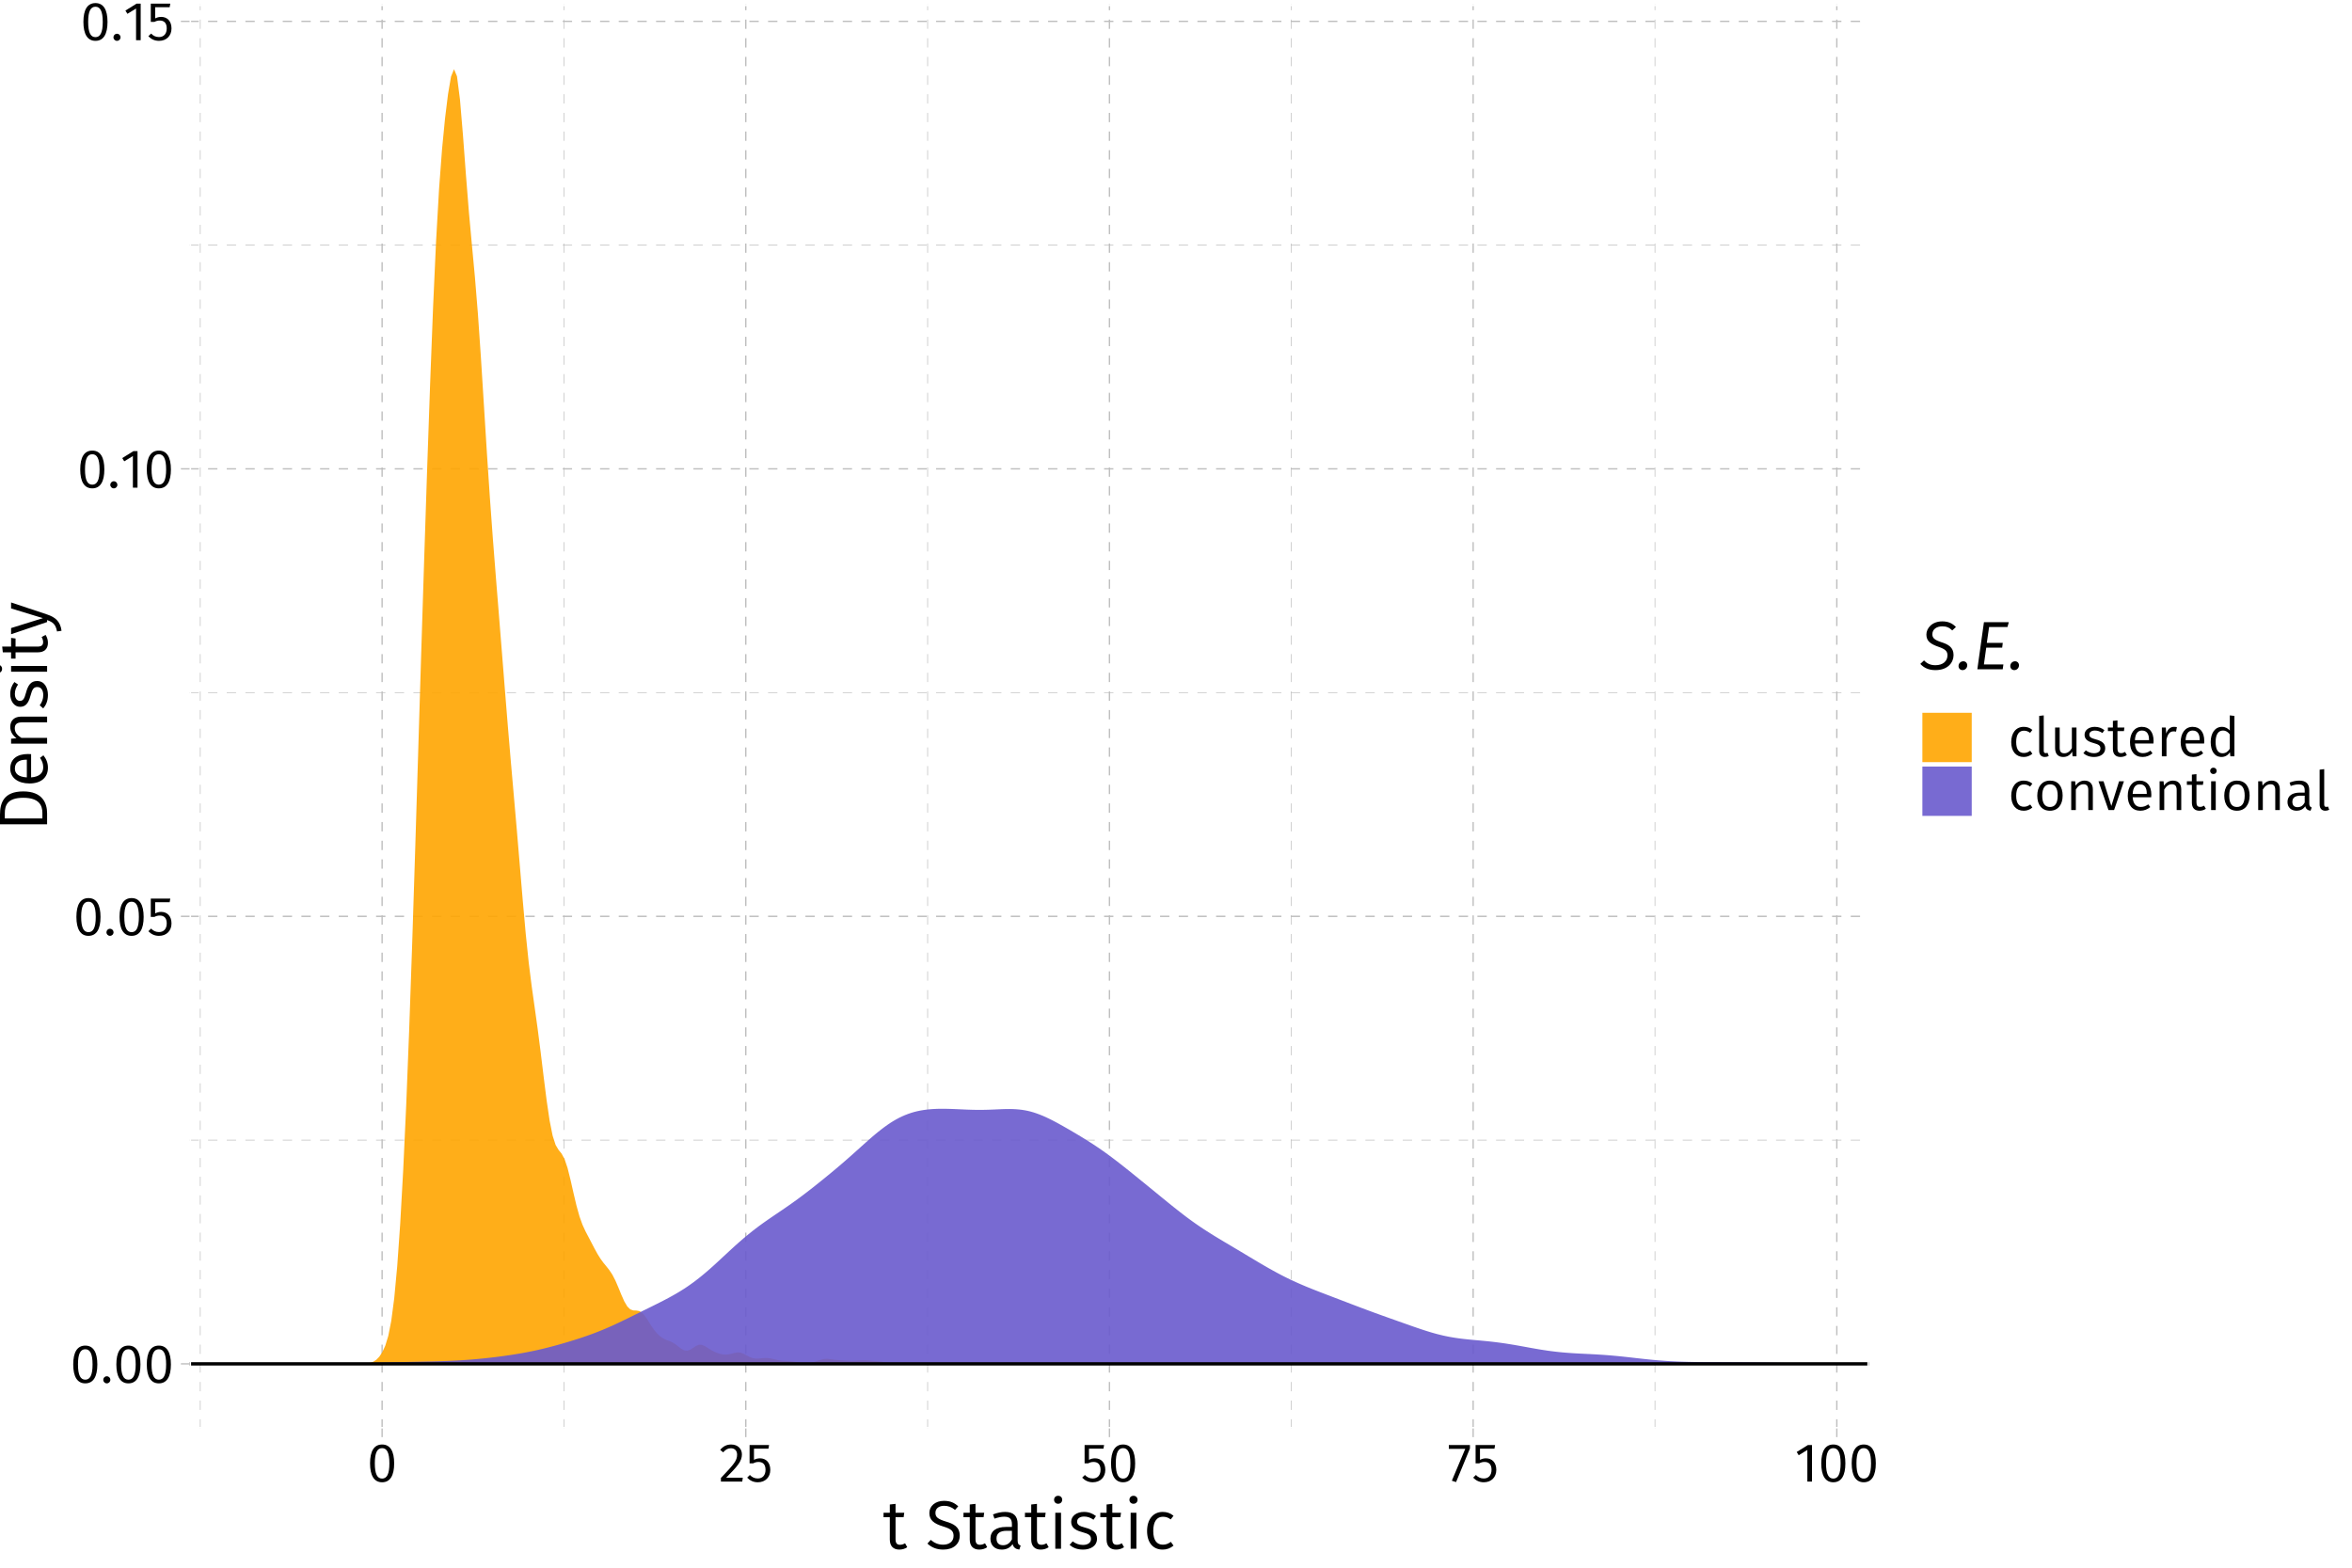 <?xml version="1.0" encoding="UTF-8"?>
<svg xmlns="http://www.w3.org/2000/svg" xmlns:xlink="http://www.w3.org/1999/xlink" width="756pt" height="504pt" viewBox="0 0 756 504" version="1.1">
<defs>
<g>
<symbol overflow="visible" id="glyph0-0">
<path style="stroke:none;" d="M 9.547 -18.469 L 2.156 -18.469 L 2.156 6.156 L 9.547 6.156 Z M 8.609 -17.562 L 8.609 5.25 L 3.125 5.25 L 3.125 -17.562 Z M 5.703 -7.938 C 5.016 -7.938 4.062 -7.719 4.062 -7.25 C 4.062 -7.016 4.219 -6.844 4.484 -6.844 C 4.562 -6.844 4.625 -6.859 4.719 -6.891 C 5.016 -7.031 5.266 -7.094 5.625 -7.094 C 6.516 -7.094 6.703 -6.562 6.703 -5.875 C 6.703 -4.938 6.375 -4.594 5.109 -4.516 L 5.109 -3.047 C 5.109 -2.781 5.312 -2.625 5.547 -2.625 C 5.75 -2.625 5.984 -2.781 5.984 -3.047 L 5.984 -3.828 C 7.156 -4.016 7.656 -4.688 7.656 -5.906 C 7.656 -6.969 7.219 -7.938 5.703 -7.938 Z M 5.547 -2.109 C 5.188 -2.109 4.922 -1.844 4.922 -1.5 C 4.922 -1.125 5.188 -0.844 5.547 -0.844 C 5.891 -0.844 6.156 -1.125 6.156 -1.5 C 6.156 -1.844 5.891 -2.109 5.547 -2.109 Z M 5.547 -2.109 "/>
</symbol>
<symbol overflow="visible" id="glyph0-1">
<path style="stroke:none;" d="M 4.891 -11.922 C 2.312 -11.922 1.016 -9.797 1.016 -5.875 C 1.016 -1.953 2.312 0.219 4.891 0.219 C 7.484 0.219 8.766 -1.953 8.766 -5.859 C 8.766 -9.781 7.484 -11.922 4.891 -11.922 Z M 4.891 -10.75 C 6.406 -10.75 7.234 -9.359 7.234 -5.859 C 7.234 -2.375 6.406 -0.969 4.891 -0.969 C 3.359 -0.969 2.547 -2.375 2.547 -5.875 C 2.547 -9.359 3.359 -10.75 4.891 -10.75 Z M 4.891 -10.75 "/>
</symbol>
<symbol overflow="visible" id="glyph0-2">
<path style="stroke:none;" d="M 2.016 -2.062 C 1.391 -2.062 0.891 -1.547 0.891 -0.938 C 0.891 -0.297 1.391 0.219 2.016 0.219 C 2.688 0.219 3.172 -0.297 3.172 -0.938 C 3.172 -1.547 2.688 -2.062 2.016 -2.062 Z M 2.016 -2.062 "/>
</symbol>
<symbol overflow="visible" id="glyph0-3">
<path style="stroke:none;" d="M 7.547 -11.75 L 1.281 -11.75 L 1.281 -5.875 L 2.453 -5.875 C 3.031 -6.172 3.5 -6.312 4.172 -6.312 C 5.438 -6.312 6.406 -5.641 6.406 -3.797 C 6.406 -2.016 5.438 -1 3.922 -1 C 2.875 -1 2.109 -1.375 1.375 -2.125 L 0.5 -1.266 C 1.391 -0.359 2.453 0.219 3.922 0.219 C 6.344 0.219 7.938 -1.422 7.938 -3.766 C 7.938 -6.094 6.594 -7.484 4.609 -7.484 C 3.938 -7.484 3.312 -7.312 2.688 -7 L 2.688 -10.594 L 7.344 -10.594 Z M 7.547 -11.75 "/>
</symbol>
<symbol overflow="visible" id="glyph0-4">
<path style="stroke:none;" d="M 5.562 -11.75 L 4.25 -11.75 L 0.656 -9.516 L 1.297 -8.469 L 4.078 -10.172 L 4.078 0 L 5.562 0 Z M 5.562 -11.75 "/>
</symbol>
<symbol overflow="visible" id="glyph0-5">
<path style="stroke:none;" d="M 4 -11.922 C 2.531 -11.922 1.422 -11.344 0.469 -10.188 L 1.438 -9.406 C 2.219 -10.297 2.906 -10.719 3.922 -10.719 C 5.109 -10.719 5.906 -9.953 5.906 -8.672 C 5.906 -6.719 4.891 -5.578 0.703 -1.172 L 0.703 0 L 7.562 0 L 7.734 -1.25 L 2.391 -1.25 C 6.062 -4.984 7.453 -6.516 7.453 -8.75 C 7.453 -10.562 6.125 -11.922 4 -11.922 Z M 4 -11.922 "/>
</symbol>
<symbol overflow="visible" id="glyph0-6">
<path style="stroke:none;" d="M 7.234 -11.75 L 0.453 -11.75 L 0.453 -10.531 L 5.734 -10.531 L 1.422 -0.281 L 2.781 0.156 L 7.234 -10.641 Z M 7.234 -11.75 "/>
</symbol>
<symbol overflow="visible" id="glyph0-7">
<path style="stroke:none;" d="M 5.047 -9.469 C 2.562 -9.469 1.031 -7.516 1.031 -4.562 C 1.031 -1.562 2.594 0.219 5.047 0.219 C 6.109 0.219 7.031 -0.141 7.828 -0.812 L 7.141 -1.781 C 6.453 -1.297 5.891 -1.062 5.109 -1.062 C 3.594 -1.062 2.625 -2.109 2.625 -4.578 C 2.625 -7.062 3.594 -8.234 5.109 -8.234 C 5.891 -8.234 6.484 -8 7.109 -7.547 L 7.828 -8.484 C 6.984 -9.188 6.125 -9.469 5.047 -9.469 Z M 5.047 -9.469 "/>
</symbol>
<symbol overflow="visible" id="glyph0-8">
<path style="stroke:none;" d="M 3.484 0.219 C 3.938 0.219 4.375 0.094 4.719 -0.094 L 4.328 -1.125 C 4.156 -1.062 3.953 -1.016 3.734 -1.016 C 3.297 -1.016 3.109 -1.281 3.109 -1.797 L 3.109 -13.156 L 1.641 -12.984 L 1.641 -1.766 C 1.641 -0.469 2.359 0.219 3.484 0.219 Z M 3.484 0.219 "/>
</symbol>
<symbol overflow="visible" id="glyph0-9">
<path style="stroke:none;" d="M 8.516 -9.25 L 7.031 -9.25 L 7.031 -2.625 C 6.453 -1.656 5.688 -0.969 4.625 -0.969 C 3.578 -0.969 3.109 -1.453 3.109 -2.781 L 3.109 -9.25 L 1.641 -9.25 L 1.641 -2.625 C 1.641 -0.812 2.594 0.219 4.219 0.219 C 5.562 0.219 6.438 -0.375 7.125 -1.5 L 7.25 0 L 8.516 0 Z M 8.516 -9.25 "/>
</symbol>
<symbol overflow="visible" id="glyph0-10">
<path style="stroke:none;" d="M 4.172 -9.469 C 2.281 -9.469 0.891 -8.406 0.891 -6.953 C 0.891 -5.641 1.688 -4.828 3.672 -4.297 C 5.5 -3.797 5.984 -3.453 5.984 -2.484 C 5.984 -1.547 5.156 -0.984 3.922 -0.984 C 2.891 -0.984 2.047 -1.344 1.281 -1.906 L 0.5 -1 C 1.297 -0.297 2.391 0.219 3.953 0.219 C 5.828 0.219 7.531 -0.688 7.531 -2.562 C 7.531 -4.188 6.438 -4.922 4.484 -5.438 C 2.953 -5.844 2.422 -6.188 2.422 -6.984 C 2.422 -7.781 3.125 -8.281 4.219 -8.281 C 5.109 -8.281 5.812 -8.016 6.641 -7.484 L 7.266 -8.406 C 6.391 -9.078 5.438 -9.469 4.172 -9.469 Z M 4.172 -9.469 "/>
</symbol>
<symbol overflow="visible" id="glyph0-11">
<path style="stroke:none;" d="M 5.719 -1.406 C 5.266 -1.141 4.875 -1.016 4.438 -1.016 C 3.609 -1.016 3.266 -1.484 3.266 -2.453 L 3.266 -8.109 L 5.344 -8.109 L 5.5 -9.25 L 3.266 -9.25 L 3.266 -11.547 L 1.797 -11.391 L 1.797 -9.25 L 0.188 -9.25 L 0.188 -8.109 L 1.797 -8.109 L 1.797 -2.375 C 1.797 -0.688 2.703 0.219 4.234 0.219 C 5.016 0.219 5.688 0 6.281 -0.406 Z M 5.719 -1.406 "/>
</symbol>
<symbol overflow="visible" id="glyph0-12">
<path style="stroke:none;" d="M 8.609 -4.922 C 8.609 -7.719 7.312 -9.469 4.844 -9.469 C 2.484 -9.469 1.031 -7.438 1.031 -4.547 C 1.031 -1.594 2.531 0.219 5.078 0.219 C 6.344 0.219 7.375 -0.234 8.266 -0.953 L 7.625 -1.828 C 6.812 -1.266 6.125 -1 5.188 -1 C 3.781 -1 2.766 -1.875 2.609 -4.109 L 8.562 -4.109 C 8.578 -4.312 8.609 -4.609 8.609 -4.922 Z M 7.141 -5.203 L 2.609 -5.203 C 2.734 -7.375 3.594 -8.281 4.875 -8.281 C 6.406 -8.281 7.141 -7.219 7.141 -5.344 Z M 7.141 -5.203 "/>
</symbol>
<symbol overflow="visible" id="glyph0-13">
<path style="stroke:none;" d="M 5.625 -9.469 C 4.484 -9.469 3.625 -8.75 3.125 -7.312 L 2.984 -9.25 L 1.719 -9.25 L 1.719 0 L 3.203 0 L 3.203 -5.422 C 3.625 -7.203 4.297 -8.016 5.469 -8.016 C 5.812 -8.016 6 -7.984 6.281 -7.922 L 6.547 -9.359 C 6.281 -9.438 5.953 -9.469 5.625 -9.469 Z M 5.625 -9.469 "/>
</symbol>
<symbol overflow="visible" id="glyph0-14">
<path style="stroke:none;" d="M 7.266 -13.156 L 7.266 -8.297 C 6.672 -8.938 5.875 -9.469 4.75 -9.469 C 2.484 -9.469 1.125 -7.422 1.125 -4.594 C 1.125 -1.688 2.375 0.219 4.609 0.219 C 5.781 0.219 6.719 -0.391 7.297 -1.297 L 7.453 0 L 8.75 0 L 8.75 -12.984 Z M 4.906 -0.969 C 3.516 -0.969 2.703 -2.141 2.703 -4.609 C 2.703 -7.078 3.625 -8.281 5.062 -8.281 C 6.031 -8.281 6.703 -7.797 7.266 -7.031 L 7.266 -2.422 C 6.656 -1.5 5.984 -0.969 4.906 -0.969 Z M 4.906 -0.969 "/>
</symbol>
<symbol overflow="visible" id="glyph0-15">
<path style="stroke:none;" d="M 5.125 -9.469 C 2.531 -9.469 1.031 -7.516 1.031 -4.609 C 1.031 -1.672 2.516 0.219 5.109 0.219 C 7.688 0.219 9.188 -1.734 9.188 -4.641 C 9.188 -7.594 7.719 -9.469 5.125 -9.469 Z M 5.125 -8.266 C 6.719 -8.266 7.594 -7.094 7.594 -4.641 C 7.594 -2.156 6.703 -0.984 5.109 -0.984 C 3.5 -0.984 2.625 -2.156 2.625 -4.609 C 2.625 -7.094 3.531 -8.266 5.125 -8.266 Z M 5.125 -8.266 "/>
</symbol>
<symbol overflow="visible" id="glyph0-16">
<path style="stroke:none;" d="M 6.016 -9.469 C 4.766 -9.469 3.797 -8.812 3.109 -7.859 L 2.984 -9.25 L 1.719 -9.25 L 1.719 0 L 3.203 0 L 3.203 -6.594 C 3.828 -7.625 4.578 -8.297 5.672 -8.297 C 6.609 -8.297 7.203 -7.844 7.203 -6.422 L 7.203 0 L 8.672 0 L 8.672 -6.641 C 8.672 -8.391 7.703 -9.469 6.016 -9.469 Z M 6.016 -9.469 "/>
</symbol>
<symbol overflow="visible" id="glyph0-17">
<path style="stroke:none;" d="M 8.375 -9.25 L 6.812 -9.25 L 4.328 -1.312 L 1.812 -9.25 L 0.188 -9.25 L 3.406 0 L 5.203 0 Z M 8.375 -9.25 "/>
</symbol>
<symbol overflow="visible" id="glyph0-18">
<path style="stroke:none;" d="M 2.453 -13.625 C 1.828 -13.625 1.406 -13.172 1.406 -12.594 C 1.406 -12.016 1.828 -11.578 2.453 -11.578 C 3.078 -11.578 3.5 -12.016 3.5 -12.594 C 3.5 -13.172 3.078 -13.625 2.453 -13.625 Z M 3.203 -9.25 L 1.719 -9.25 L 1.719 0 L 3.203 0 Z M 3.203 -9.25 "/>
</symbol>
<symbol overflow="visible" id="glyph0-19">
<path style="stroke:none;" d="M 7.844 -2.125 L 7.844 -6.422 C 7.844 -8.344 6.844 -9.469 4.641 -9.469 C 3.625 -9.469 2.625 -9.25 1.516 -8.828 L 1.875 -7.734 C 2.828 -8.078 3.672 -8.25 4.375 -8.25 C 5.719 -8.25 6.375 -7.719 6.375 -6.344 L 6.375 -5.609 L 4.859 -5.609 C 2.328 -5.609 0.844 -4.562 0.844 -2.594 C 0.844 -0.938 1.938 0.219 3.766 0.219 C 4.906 0.219 5.891 -0.234 6.547 -1.219 C 6.797 -0.281 7.375 0.094 8.266 0.219 L 8.625 -0.828 C 8.125 -1 7.844 -1.266 7.844 -2.125 Z M 4.094 -0.922 C 2.984 -0.922 2.406 -1.531 2.406 -2.656 C 2.406 -3.969 3.328 -4.625 5.047 -4.625 L 6.375 -4.625 L 6.375 -2.422 C 5.844 -1.422 5.109 -0.922 4.094 -0.922 Z M 4.094 -0.922 "/>
</symbol>
<symbol overflow="visible" id="glyph1-0">
<path style="stroke:none;" d="M 11.953 -23.094 L 2.703 -23.094 L 2.703 7.703 L 11.953 7.703 Z M 10.766 -21.953 L 10.766 6.562 L 3.922 6.562 L 3.922 -21.953 Z M 7.125 -9.922 C 6.266 -9.922 5.078 -9.656 5.078 -9.062 C 5.078 -8.781 5.281 -8.562 5.609 -8.562 C 5.703 -8.562 5.781 -8.578 5.891 -8.625 C 6.266 -8.797 6.578 -8.859 7.047 -8.859 C 8.141 -8.859 8.375 -8.203 8.375 -7.344 C 8.375 -6.188 7.969 -5.734 6.375 -5.656 L 6.375 -3.812 C 6.375 -3.469 6.641 -3.281 6.938 -3.281 C 7.188 -3.281 7.484 -3.469 7.484 -3.812 L 7.484 -4.797 C 8.953 -5.016 9.562 -5.859 9.562 -7.391 C 9.562 -8.719 9.016 -9.922 7.125 -9.922 Z M 6.938 -2.641 C 6.484 -2.641 6.156 -2.312 6.156 -1.875 C 6.156 -1.406 6.484 -1.062 6.938 -1.062 C 7.375 -1.062 7.703 -1.406 7.703 -1.875 C 7.703 -2.312 7.375 -2.641 6.938 -2.641 Z M 6.938 -2.641 "/>
</symbol>
<symbol overflow="visible" id="glyph1-1">
<path style="stroke:none;" d="M 7.156 -1.766 C 6.578 -1.438 6.094 -1.281 5.547 -1.281 C 4.516 -1.281 4.094 -1.844 4.094 -3.062 L 4.094 -10.141 L 6.688 -10.141 L 6.891 -11.578 L 4.094 -11.578 L 4.094 -14.438 L 2.25 -14.234 L 2.25 -11.578 L 0.234 -11.578 L 0.234 -10.141 L 2.25 -10.141 L 2.25 -2.969 C 2.25 -0.859 3.391 0.266 5.297 0.266 C 6.266 0.266 7.109 0 7.859 -0.5 Z M 7.156 -1.766 "/>
</symbol>
<symbol overflow="visible" id="glyph1-2">
<path style="stroke:none;" d=""/>
</symbol>
<symbol overflow="visible" id="glyph1-3">
<path style="stroke:none;" d="M 5.922 -15.406 C 3.172 -15.406 1.234 -13.766 1.234 -11.5 C 1.234 -9.203 2.703 -8.078 5.672 -7.172 C 8.266 -6.375 9.016 -5.703 9.016 -4.141 C 9.016 -2.266 7.531 -1.312 5.672 -1.312 C 4 -1.312 2.812 -1.906 1.672 -2.859 L 0.609 -1.672 C 1.875 -0.469 3.547 0.266 5.703 0.266 C 9.016 0.266 11 -1.562 11 -4.203 C 11 -7.047 9.047 -8.016 6.562 -8.75 C 3.828 -9.594 3.188 -10.234 3.188 -11.578 C 3.188 -13.047 4.406 -13.812 6 -13.812 C 7.281 -13.812 8.344 -13.422 9.484 -12.5 L 10.516 -13.656 C 9.281 -14.781 7.984 -15.406 5.922 -15.406 Z M 5.922 -15.406 "/>
</symbol>
<symbol overflow="visible" id="glyph1-4">
<path style="stroke:none;" d="M 9.812 -2.656 L 9.812 -8.031 C 9.812 -10.422 8.562 -11.844 5.812 -11.844 C 4.531 -11.844 3.281 -11.578 1.891 -11.047 L 2.359 -9.688 C 3.547 -10.094 4.594 -10.312 5.484 -10.312 C 7.156 -10.312 7.969 -9.656 7.969 -7.938 L 7.969 -7.016 L 6.078 -7.016 C 2.906 -7.016 1.062 -5.703 1.062 -3.234 C 1.062 -1.172 2.422 0.266 4.703 0.266 C 6.141 0.266 7.375 -0.281 8.188 -1.516 C 8.484 -0.359 9.219 0.109 10.344 0.266 L 10.781 -1.031 C 10.156 -1.25 9.812 -1.578 9.812 -2.656 Z M 5.125 -1.141 C 3.734 -1.141 3.016 -1.906 3.016 -3.328 C 3.016 -4.969 4.156 -5.781 6.312 -5.781 L 7.969 -5.781 L 7.969 -3.031 C 7.297 -1.781 6.375 -1.141 5.125 -1.141 Z M 5.125 -1.141 "/>
</symbol>
<symbol overflow="visible" id="glyph1-5">
<path style="stroke:none;" d="M 3.062 -17.031 C 2.281 -17.031 1.766 -16.484 1.766 -15.75 C 1.766 -15.031 2.281 -14.469 3.062 -14.469 C 3.844 -14.469 4.375 -15.031 4.375 -15.75 C 4.375 -16.484 3.844 -17.031 3.062 -17.031 Z M 4 -11.578 L 2.156 -11.578 L 2.156 0 L 4 0 Z M 4 -11.578 "/>
</symbol>
<symbol overflow="visible" id="glyph1-6">
<path style="stroke:none;" d="M 5.219 -11.844 C 2.859 -11.844 1.125 -10.516 1.125 -8.688 C 1.125 -7.062 2.109 -6.031 4.594 -5.375 C 6.891 -4.75 7.484 -4.312 7.484 -3.109 C 7.484 -1.938 6.453 -1.234 4.906 -1.234 C 3.609 -1.234 2.547 -1.672 1.609 -2.375 L 0.609 -1.25 C 1.625 -0.375 2.984 0.266 4.953 0.266 C 7.281 0.266 9.422 -0.859 9.422 -3.219 C 9.422 -5.234 8.047 -6.156 5.609 -6.797 C 3.703 -7.297 3.031 -7.75 3.031 -8.734 C 3.031 -9.719 3.922 -10.359 5.281 -10.359 C 6.375 -10.359 7.266 -10.031 8.297 -9.344 L 9.094 -10.516 C 7.984 -11.359 6.797 -11.844 5.219 -11.844 Z M 5.219 -11.844 "/>
</symbol>
<symbol overflow="visible" id="glyph1-7">
<path style="stroke:none;" d="M 6.312 -11.844 C 3.219 -11.844 1.297 -9.391 1.297 -5.703 C 1.297 -1.953 3.234 0.266 6.312 0.266 C 7.641 0.266 8.797 -0.172 9.797 -1.016 L 8.938 -2.219 C 8.078 -1.625 7.375 -1.312 6.375 -1.312 C 4.484 -1.312 3.281 -2.641 3.281 -5.719 C 3.281 -8.828 4.484 -10.297 6.375 -10.297 C 7.375 -10.297 8.125 -10.016 8.891 -9.438 L 9.797 -10.609 C 8.734 -11.484 7.656 -11.844 6.312 -11.844 Z M 6.312 -11.844 "/>
</symbol>
<symbol overflow="visible" id="glyph2-0">
<path style="stroke:none;" d="M -23.094 -11.953 L -23.094 -2.703 L 7.703 -2.703 L 7.703 -11.953 Z M -21.953 -10.766 L 6.562 -10.766 L 6.562 -3.922 L -21.953 -3.922 Z M -9.922 -7.125 C -9.922 -6.266 -9.656 -5.078 -9.062 -5.078 C -8.781 -5.078 -8.562 -5.281 -8.562 -5.609 C -8.562 -5.703 -8.578 -5.781 -8.625 -5.891 C -8.797 -6.266 -8.859 -6.578 -8.859 -7.047 C -8.859 -8.141 -8.203 -8.375 -7.344 -8.375 C -6.188 -8.375 -5.734 -7.969 -5.656 -6.375 L -3.812 -6.375 C -3.469 -6.375 -3.281 -6.641 -3.281 -6.938 C -3.281 -7.188 -3.469 -7.484 -3.812 -7.484 L -4.797 -7.484 C -5.016 -8.953 -5.859 -9.562 -7.391 -9.562 C -8.719 -9.562 -9.922 -9.016 -9.922 -7.125 Z M -2.641 -6.938 C -2.641 -6.484 -2.312 -6.156 -1.875 -6.156 C -1.406 -6.156 -1.062 -6.484 -1.062 -6.938 C -1.062 -7.375 -1.406 -7.703 -1.875 -7.703 C -2.312 -7.703 -2.641 -7.375 -2.641 -6.938 Z M -2.641 -6.938 "/>
</symbol>
<symbol overflow="visible" id="glyph2-1">
<path style="stroke:none;" d="M -15.141 -5.391 L -15.141 -2.266 L 0 -2.266 L 0 -5.781 C 0 -9.016 -1.453 -12.844 -7.656 -12.844 C -13.922 -12.844 -15.141 -9.172 -15.141 -5.391 Z M -13.594 -5.781 C -13.594 -8.25 -12.875 -10.797 -7.656 -10.797 C -2.578 -10.797 -1.516 -8.359 -1.516 -5.938 L -1.516 -4.156 L -13.594 -4.156 Z M -13.594 -5.781 "/>
</symbol>
<symbol overflow="visible" id="glyph2-2">
<path style="stroke:none;" d="M -6.156 -10.766 C -9.656 -10.766 -11.844 -9.156 -11.844 -6.047 C -11.844 -3.109 -9.312 -1.297 -5.672 -1.297 C -2 -1.297 0.266 -3.172 0.266 -6.359 C 0.266 -7.938 -0.281 -9.219 -1.188 -10.344 L -2.281 -9.531 C -1.578 -8.516 -1.25 -7.656 -1.25 -6.484 C -1.25 -4.734 -2.359 -3.453 -5.141 -3.25 L -5.141 -10.719 C -5.391 -10.734 -5.766 -10.766 -6.156 -10.766 Z M -6.516 -8.938 L -6.516 -3.25 C -9.219 -3.406 -10.359 -4.484 -10.359 -6.094 C -10.359 -8.016 -9.016 -8.938 -6.688 -8.938 Z M -6.516 -8.938 "/>
</symbol>
<symbol overflow="visible" id="glyph2-3">
<path style="stroke:none;" d="M -11.844 -7.531 C -11.844 -5.969 -11.016 -4.75 -9.828 -3.891 L -11.578 -3.734 L -11.578 -2.156 L 0 -2.156 L 0 -4 L -8.25 -4 C -9.531 -4.797 -10.391 -5.719 -10.391 -7.078 C -10.391 -8.266 -9.812 -9 -8.031 -9 L 0 -9 L 0 -10.844 L -8.297 -10.844 C -10.5 -10.844 -11.844 -9.641 -11.844 -7.531 Z M -11.844 -7.531 "/>
</symbol>
<symbol overflow="visible" id="glyph2-4">
<path style="stroke:none;" d="M -11.844 -5.219 C -11.844 -2.859 -10.516 -1.125 -8.688 -1.125 C -7.062 -1.125 -6.031 -2.109 -5.375 -4.594 C -4.75 -6.891 -4.312 -7.484 -3.109 -7.484 C -1.938 -7.484 -1.234 -6.453 -1.234 -4.906 C -1.234 -3.609 -1.672 -2.547 -2.375 -1.609 L -1.25 -0.609 C -0.375 -1.625 0.266 -2.984 0.266 -4.953 C 0.266 -7.281 -0.859 -9.422 -3.219 -9.422 C -5.234 -9.422 -6.156 -8.047 -6.797 -5.609 C -7.297 -3.703 -7.75 -3.031 -8.734 -3.031 C -9.719 -3.031 -10.359 -3.922 -10.359 -5.281 C -10.359 -6.375 -10.031 -7.266 -9.344 -8.297 L -10.516 -9.094 C -11.359 -7.984 -11.844 -6.797 -11.844 -5.219 Z M -11.844 -5.219 "/>
</symbol>
<symbol overflow="visible" id="glyph2-5">
<path style="stroke:none;" d="M -17.031 -3.062 C -17.031 -2.281 -16.484 -1.766 -15.75 -1.766 C -15.031 -1.766 -14.469 -2.281 -14.469 -3.062 C -14.469 -3.844 -15.031 -4.375 -15.75 -4.375 C -16.484 -4.375 -17.031 -3.844 -17.031 -3.062 Z M -11.578 -4 L -11.578 -2.156 L 0 -2.156 L 0 -4 Z M -11.578 -4 "/>
</symbol>
<symbol overflow="visible" id="glyph2-6">
<path style="stroke:none;" d="M -1.766 -7.156 C -1.438 -6.578 -1.281 -6.094 -1.281 -5.547 C -1.281 -4.516 -1.844 -4.094 -3.062 -4.094 L -10.141 -4.094 L -10.141 -6.688 L -11.578 -6.891 L -11.578 -4.094 L -14.438 -4.094 L -14.234 -2.25 L -11.578 -2.25 L -11.578 -0.234 L -10.141 -0.234 L -10.141 -2.25 L -2.969 -2.25 C -0.859 -2.25 0.266 -3.391 0.266 -5.297 C 0.266 -6.266 0 -7.109 -0.5 -7.859 Z M -1.766 -7.156 "/>
</symbol>
<symbol overflow="visible" id="glyph2-7">
<path style="stroke:none;" d="M -11.578 -10.453 L -11.578 -8.531 L -1.344 -5.406 L -11.578 -2.219 L -11.578 -0.234 L 0 -4.156 L 0 -4.797 C 1.844 -4.109 2.75 -3.469 3.188 -1.125 L 4.641 -1.344 C 4.25 -4.438 2.531 -5.734 0.062 -6.562 Z M -11.578 -10.453 "/>
</symbol>
<symbol overflow="visible" id="glyph3-0">
<path style="stroke:none;" d="M 14.297 -23.094 L 5.125 -23.094 L 0.766 7.703 L 9.938 7.703 Z M 12.938 -21.953 L 8.906 6.562 L 2.141 6.562 L 6.156 -21.953 Z M 7.562 -9.922 C 6.75 -9.922 5.594 -9.719 5.516 -9.172 C 5.453 -8.844 5.672 -8.562 6.047 -8.562 C 6.094 -8.562 6.188 -8.562 6.312 -8.578 C 6.672 -8.781 7 -8.859 7.5 -8.859 C 8.562 -8.859 8.672 -8.266 8.562 -7.453 C 8.375 -6.25 7.875 -5.734 6.266 -5.656 L 6.047 -3.875 C 6 -3.547 6.266 -3.281 6.594 -3.281 C 6.812 -3.281 7.109 -3.406 7.156 -3.734 L 7.328 -4.797 C 8.828 -5.016 9.5 -5.781 9.703 -7.281 C 9.906 -8.641 9.484 -9.922 7.562 -9.922 Z M 6.359 -2.641 C 5.969 -2.641 5.625 -2.375 5.594 -1.984 C 5.5 -1.469 5.812 -1.062 6.297 -1.062 C 6.688 -1.062 7.016 -1.344 7.078 -1.766 C 7.156 -2.25 6.844 -2.641 6.359 -2.641 Z M 6.359 -2.641 "/>
</symbol>
<symbol overflow="visible" id="glyph3-1">
<path style="stroke:none;" d="M 7.125 -15.406 C 3.781 -15.406 2 -13.172 2 -11.172 C 2 -9.062 3.328 -8.125 5.922 -7.219 C 8.031 -6.484 8.781 -5.859 8.781 -4.484 C 8.781 -2.641 7.328 -1.312 4.906 -1.312 C 3.281 -1.312 2.156 -1.875 1.25 -2.859 L 0.047 -1.734 C 1.125 -0.531 2.688 0.266 4.891 0.266 C 9 0.266 10.734 -2.266 10.734 -4.578 C 10.734 -7.109 8.969 -8.031 6.797 -8.719 C 4.578 -9.453 3.922 -10.078 3.922 -11.266 C 3.922 -12.891 5.328 -13.812 7.125 -13.812 C 8.359 -13.812 9.344 -13.469 10.312 -12.5 L 11.5 -13.594 C 10.406 -14.734 9.062 -15.406 7.125 -15.406 Z M 7.125 -15.406 "/>
</symbol>
<symbol overflow="visible" id="glyph3-2">
<path style="stroke:none;" d="M 1.781 0.266 C 2.641 0.266 3.297 -0.438 3.297 -1.281 C 3.297 -2 2.797 -2.578 2.031 -2.578 C 1.188 -2.578 0.5 -1.891 0.5 -1.031 C 0.5 -0.312 1.031 0.266 1.781 0.266 Z M 1.781 0.266 "/>
</symbol>
<symbol overflow="visible" id="glyph3-3">
<path style="stroke:none;" d="M 11.547 -15.141 L 3.562 -15.141 L 1.438 0 L 9.594 0 L 9.812 -1.547 L 3.547 -1.547 L 4.297 -6.953 L 9.422 -6.953 L 9.609 -8.484 L 4.484 -8.484 L 5.219 -13.594 L 11.125 -13.594 Z M 11.547 -15.141 "/>
</symbol>
</g>
<clipPath id="clip1">
  <path d="M 60.879 1.441 L 600.758 1.441 L 600.758 459.281 L 60.879 459.281 Z M 60.879 1.441 "/>
</clipPath>
<clipPath id="clip2">
  <path d="M 60.879 366 L 600.758 366 L 600.758 367 L 60.879 367 Z M 60.879 366 "/>
</clipPath>
<clipPath id="clip3">
  <path d="M 60.879 222 L 600.758 222 L 600.758 223 L 60.879 223 Z M 60.879 222 "/>
</clipPath>
<clipPath id="clip4">
  <path d="M 60.879 78 L 600.758 78 L 600.758 79 L 60.879 79 Z M 60.879 78 "/>
</clipPath>
<clipPath id="clip5">
  <path d="M 64 1.441 L 65 1.441 L 65 459.281 L 64 459.281 Z M 64 1.441 "/>
</clipPath>
<clipPath id="clip6">
  <path d="M 181 1.441 L 182 1.441 L 182 459.281 L 181 459.281 Z M 181 1.441 "/>
</clipPath>
<clipPath id="clip7">
  <path d="M 298 1.441 L 299 1.441 L 299 459.281 L 298 459.281 Z M 298 1.441 "/>
</clipPath>
<clipPath id="clip8">
  <path d="M 414 1.441 L 416 1.441 L 416 459.281 L 414 459.281 Z M 414 1.441 "/>
</clipPath>
<clipPath id="clip9">
  <path d="M 531 1.441 L 533 1.441 L 533 459.281 L 531 459.281 Z M 531 1.441 "/>
</clipPath>
<clipPath id="clip10">
  <path d="M 60.879 438 L 600.758 438 L 600.758 439 L 60.879 439 Z M 60.879 438 "/>
</clipPath>
<clipPath id="clip11">
  <path d="M 60.879 294 L 600.758 294 L 600.758 295 L 60.879 295 Z M 60.879 294 "/>
</clipPath>
<clipPath id="clip12">
  <path d="M 60.879 150 L 600.758 150 L 600.758 151 L 60.879 151 Z M 60.879 150 "/>
</clipPath>
<clipPath id="clip13">
  <path d="M 60.879 6 L 600.758 6 L 600.758 8 L 60.879 8 Z M 60.879 6 "/>
</clipPath>
<clipPath id="clip14">
  <path d="M 122 1.441 L 124 1.441 L 124 459.281 L 122 459.281 Z M 122 1.441 "/>
</clipPath>
<clipPath id="clip15">
  <path d="M 239 1.441 L 240 1.441 L 240 459.281 L 239 459.281 Z M 239 1.441 "/>
</clipPath>
<clipPath id="clip16">
  <path d="M 356 1.441 L 357 1.441 L 357 459.281 L 356 459.281 Z M 356 1.441 "/>
</clipPath>
<clipPath id="clip17">
  <path d="M 473 1.441 L 474 1.441 L 474 459.281 L 473 459.281 Z M 473 1.441 "/>
</clipPath>
<clipPath id="clip18">
  <path d="M 590 1.441 L 591 1.441 L 591 459.281 L 590 459.281 Z M 590 1.441 "/>
</clipPath>
<clipPath id="clip19">
  <path d="M 60.879 437 L 600.758 437 L 600.758 440 L 60.879 440 Z M 60.879 437 "/>
</clipPath>
<clipPath id="clip20">
  <path d="M 60.879 1.441 L 600.758 1.441 L 600.758 459.281 L 60.879 459.281 Z M 60.879 1.441 "/>
</clipPath>
</defs>
<g id="surface214">
<rect x="0" y="0" width="756" height="504" style="fill:rgb(100%,100%,100%);fill-opacity:1;stroke:none;"/>
<rect x="0" y="0" width="756" height="504" style="fill:rgb(100%,100%,100%);fill-opacity:1;stroke:none;"/>
<g clip-path="url(#clip1)" clip-rule="nonzero">
<path style="fill:none;stroke-width:1.067;stroke-linecap:round;stroke-linejoin:round;stroke:rgb(100%,100%,100%);stroke-opacity:1;stroke-miterlimit:10;" d="M 60.879 459.281 L 600.758 459.281 L 600.758 1.441 L 60.879 1.441 Z M 60.879 459.281 "/>
</g>
<g clip-path="url(#clip2)" clip-rule="nonzero">
<path style="fill:none;stroke-width:0.213;stroke-linecap:butt;stroke-linejoin:round;stroke:rgb(74.51%,74.51%,74.51%);stroke-opacity:1;stroke-dasharray:3,3;stroke-miterlimit:10;" d="M 60.879 366.535 L 600.758 366.535 "/>
</g>
<g clip-path="url(#clip3)" clip-rule="nonzero">
<path style="fill:none;stroke-width:0.213;stroke-linecap:butt;stroke-linejoin:round;stroke:rgb(74.51%,74.51%,74.51%);stroke-opacity:1;stroke-dasharray:3,3;stroke-miterlimit:10;" d="M 60.879 222.664 L 600.758 222.664 "/>
</g>
<g clip-path="url(#clip4)" clip-rule="nonzero">
<path style="fill:none;stroke-width:0.213;stroke-linecap:butt;stroke-linejoin:round;stroke:rgb(74.51%,74.51%,74.51%);stroke-opacity:1;stroke-dasharray:3,3;stroke-miterlimit:10;" d="M 60.879 78.793 L 600.758 78.793 "/>
</g>
<g clip-path="url(#clip5)" clip-rule="nonzero">
<path style="fill:none;stroke-width:0.213;stroke-linecap:butt;stroke-linejoin:round;stroke:rgb(74.51%,74.51%,74.51%);stroke-opacity:1;stroke-dasharray:3,3;stroke-miterlimit:10;" d="M 64.371 459.281 L 64.371 1.441 "/>
</g>
<g clip-path="url(#clip6)" clip-rule="nonzero">
<path style="fill:none;stroke-width:0.213;stroke-linecap:butt;stroke-linejoin:round;stroke:rgb(74.51%,74.51%,74.51%);stroke-opacity:1;stroke-dasharray:3,3;stroke-miterlimit:10;" d="M 181.27 459.281 L 181.27 1.441 "/>
</g>
<g clip-path="url(#clip7)" clip-rule="nonzero">
<path style="fill:none;stroke-width:0.213;stroke-linecap:butt;stroke-linejoin:round;stroke:rgb(74.51%,74.51%,74.51%);stroke-opacity:1;stroke-dasharray:3,3;stroke-miterlimit:10;" d="M 298.168 459.281 L 298.168 1.441 "/>
</g>
<g clip-path="url(#clip8)" clip-rule="nonzero">
<path style="fill:none;stroke-width:0.213;stroke-linecap:butt;stroke-linejoin:round;stroke:rgb(74.51%,74.51%,74.51%);stroke-opacity:1;stroke-dasharray:3,3;stroke-miterlimit:10;" d="M 415.062 459.281 L 415.062 1.441 "/>
</g>
<g clip-path="url(#clip9)" clip-rule="nonzero">
<path style="fill:none;stroke-width:0.213;stroke-linecap:butt;stroke-linejoin:round;stroke:rgb(74.51%,74.51%,74.51%);stroke-opacity:1;stroke-dasharray:3,3;stroke-miterlimit:10;" d="M 531.961 459.281 L 531.961 1.441 "/>
</g>
<g clip-path="url(#clip10)" clip-rule="nonzero">
<path style="fill:none;stroke-width:0.427;stroke-linecap:butt;stroke-linejoin:round;stroke:rgb(74.51%,74.51%,74.51%);stroke-opacity:1;stroke-dasharray:3,3;stroke-miterlimit:10;" d="M 60.879 438.469 L 600.758 438.469 "/>
</g>
<g clip-path="url(#clip11)" clip-rule="nonzero">
<path style="fill:none;stroke-width:0.427;stroke-linecap:butt;stroke-linejoin:round;stroke:rgb(74.51%,74.51%,74.51%);stroke-opacity:1;stroke-dasharray:3,3;stroke-miterlimit:10;" d="M 60.879 294.598 L 600.758 294.598 "/>
</g>
<g clip-path="url(#clip12)" clip-rule="nonzero">
<path style="fill:none;stroke-width:0.427;stroke-linecap:butt;stroke-linejoin:round;stroke:rgb(74.51%,74.51%,74.51%);stroke-opacity:1;stroke-dasharray:3,3;stroke-miterlimit:10;" d="M 60.879 150.73 L 600.758 150.73 "/>
</g>
<g clip-path="url(#clip13)" clip-rule="nonzero">
<path style="fill:none;stroke-width:0.427;stroke-linecap:butt;stroke-linejoin:round;stroke:rgb(74.51%,74.51%,74.51%);stroke-opacity:1;stroke-dasharray:3,3;stroke-miterlimit:10;" d="M 60.879 6.859 L 600.758 6.859 "/>
</g>
<g clip-path="url(#clip14)" clip-rule="nonzero">
<path style="fill:none;stroke-width:0.427;stroke-linecap:butt;stroke-linejoin:round;stroke:rgb(74.51%,74.51%,74.51%);stroke-opacity:1;stroke-dasharray:3,3;stroke-miterlimit:10;" d="M 122.82 459.281 L 122.82 1.441 "/>
</g>
<g clip-path="url(#clip15)" clip-rule="nonzero">
<path style="fill:none;stroke-width:0.427;stroke-linecap:butt;stroke-linejoin:round;stroke:rgb(74.51%,74.51%,74.51%);stroke-opacity:1;stroke-dasharray:3,3;stroke-miterlimit:10;" d="M 239.719 459.281 L 239.719 1.441 "/>
</g>
<g clip-path="url(#clip16)" clip-rule="nonzero">
<path style="fill:none;stroke-width:0.427;stroke-linecap:butt;stroke-linejoin:round;stroke:rgb(74.51%,74.51%,74.51%);stroke-opacity:1;stroke-dasharray:3,3;stroke-miterlimit:10;" d="M 356.613 459.281 L 356.613 1.441 "/>
</g>
<g clip-path="url(#clip17)" clip-rule="nonzero">
<path style="fill:none;stroke-width:0.427;stroke-linecap:butt;stroke-linejoin:round;stroke:rgb(74.51%,74.51%,74.51%);stroke-opacity:1;stroke-dasharray:3,3;stroke-miterlimit:10;" d="M 473.512 459.281 L 473.512 1.441 "/>
</g>
<g clip-path="url(#clip18)" clip-rule="nonzero">
<path style="fill:none;stroke-width:0.427;stroke-linecap:butt;stroke-linejoin:round;stroke:rgb(74.51%,74.51%,74.51%);stroke-opacity:1;stroke-dasharray:3,3;stroke-miterlimit:10;" d="M 590.406 459.281 L 590.406 1.441 "/>
</g>
<path style=" stroke:none;fill-rule:nonzero;fill:rgb(100%,64.706%,0%);fill-opacity:0.902;" d="M 85.422 438.469 L 108.473 438.469 L 109.434 438.465 L 110.395 438.453 L 111.352 438.43 L 112.312 438.387 L 113.273 438.328 L 114.234 438.266 L 115.195 438.227 L 116.156 438.223 L 117.117 438.242 L 118.078 438.234 L 119.035 438.113 L 119.996 437.785 L 120.957 437.16 L 121.918 436.168 L 122.879 434.723 L 123.84 432.637 L 124.801 429.492 L 125.762 424.645 L 126.719 417.367 L 127.68 407.062 L 128.641 393.41 L 129.602 376.172 L 130.562 355.383 L 131.523 331.051 L 132.484 303.461 L 133.445 273.406 L 134.406 242.105 L 135.363 210.805 L 136.324 180.34 L 137.285 151.129 L 138.246 123.613 L 139.207 98.699 L 140.168 77.527 L 141.129 60.719 L 142.09 47.914 L 143.047 38.059 L 144.008 30.273 L 144.969 24.633 L 145.93 22.25 L 146.891 24.539 L 147.852 32.016 L 148.812 43.461 L 149.773 56.332 L 150.73 68.301 L 151.691 78.789 L 152.652 89.082 L 153.613 100.887 L 154.574 114.82 L 155.535 130.117 L 156.496 145.465 L 157.457 159.895 L 158.414 173.086 L 159.375 185.367 L 160.336 197.293 L 161.297 209.273 L 162.258 221.348 L 163.219 233.227 L 164.18 244.621 L 165.141 255.598 L 166.102 266.586 L 167.059 277.934 L 168.02 289.406 L 168.98 300.164 L 169.941 309.406 L 170.902 317.07 L 171.863 323.887 L 172.824 330.797 L 173.785 338.285 L 174.742 346.156 L 175.703 353.75 L 176.664 360.266 L 177.625 365.09 L 178.586 368.078 L 179.547 369.691 L 180.508 370.879 L 181.469 372.633 L 182.426 375.492 L 183.387 379.332 L 184.348 383.586 L 185.309 387.641 L 186.27 391.082 L 187.23 393.754 L 188.191 395.844 L 189.152 397.68 L 190.109 399.504 L 191.07 401.348 L 192.031 403.094 L 192.992 404.641 L 193.953 405.965 L 194.914 407.141 L 195.875 408.352 L 196.836 409.809 L 197.797 411.664 L 198.754 413.887 L 199.715 416.246 L 200.676 418.398 L 201.637 420.023 L 202.598 420.957 L 203.559 421.289 L 204.52 421.324 L 205.48 421.484 L 206.438 422.082 L 207.398 423.199 L 208.359 424.66 L 209.32 426.195 L 210.281 427.582 L 211.242 428.73 L 212.203 429.621 L 213.164 430.277 L 214.121 430.746 L 215.082 431.113 L 216.043 431.516 L 217.004 432.082 L 217.965 432.828 L 218.926 433.586 L 219.887 434.125 L 220.848 434.258 L 221.805 433.949 L 222.766 433.336 L 223.727 432.691 L 224.688 432.312 L 225.648 432.363 L 226.609 432.785 L 228.531 433.996 L 229.492 434.512 L 230.449 434.922 L 231.41 435.234 L 232.371 435.438 L 233.332 435.5 L 234.293 435.402 L 235.254 435.176 L 236.215 434.922 L 237.176 434.785 L 238.133 434.887 L 239.094 435.25 L 240.055 435.777 L 241.016 436.289 L 241.977 436.645 L 242.938 436.789 L 243.898 436.762 L 244.859 436.66 L 245.816 436.59 L 246.777 436.609 L 247.738 436.73 L 248.699 436.938 L 249.66 437.164 L 250.621 437.359 L 251.582 437.477 L 252.543 437.531 L 253.5 437.578 L 254.461 437.66 L 255.422 437.797 L 256.383 437.969 L 257.344 438.129 L 258.305 438.234 L 259.266 438.254 L 260.227 438.172 L 261.188 437.988 L 262.145 437.715 L 263.105 437.387 L 264.066 437.082 L 265.027 436.887 L 265.988 436.855 L 266.949 436.957 L 267.91 437.098 L 268.871 437.203 L 269.828 437.273 L 270.789 437.344 L 271.75 437.422 L 272.711 437.492 L 273.672 437.523 L 274.633 437.5 L 275.594 437.434 L 276.555 437.355 L 277.512 437.316 L 278.473 437.344 L 279.434 437.426 L 280.395 437.516 L 281.355 437.586 L 282.316 437.652 L 283.277 437.75 L 284.238 437.895 L 285.199 438.055 L 286.156 438.188 L 287.117 438.258 L 288.078 438.262 L 289.039 438.219 L 290 438.16 L 290.961 438.117 L 291.922 438.098 L 292.883 438.109 L 293.84 438.152 L 294.801 438.223 L 295.762 438.301 L 296.723 438.375 L 297.684 438.426 L 298.645 438.453 L 299.605 438.465 L 300.566 438.469 L 315.934 438.469 L 316.895 438.465 L 317.852 438.453 L 318.812 438.426 L 319.773 438.371 L 320.734 438.273 L 321.695 438.152 L 322.656 438.039 L 323.617 437.984 L 324.578 438.016 L 325.535 438.117 L 326.496 438.246 L 327.457 438.352 L 328.418 438.414 L 329.379 438.438 L 330.34 438.426 L 331.301 438.387 L 332.262 438.324 L 333.219 438.262 L 334.18 438.227 L 335.141 438.23 L 336.102 438.277 L 337.062 438.344 L 338.023 438.398 L 338.984 438.438 L 339.945 438.457 L 340.902 438.465 L 341.863 438.469 L 412.938 438.469 L 413.898 438.465 L 414.859 438.453 L 415.82 438.434 L 416.781 438.391 L 417.742 438.332 L 418.703 438.266 L 419.664 438.227 L 420.621 438.23 L 421.582 438.273 L 422.543 438.336 L 423.504 438.395 L 424.465 438.434 L 425.426 438.453 L 426.387 438.465 L 427.348 438.469 L 576.219 438.469 Z M 85.422 438.469 "/>
<path style=" stroke:none;fill-rule:nonzero;fill:rgb(41.569%,35.294%,80.392%);fill-opacity:0.902;" d="M 85.422 438.41 L 87.34 438.41 L 88.301 438.414 L 89.262 438.414 L 91.184 438.422 L 92.145 438.422 L 94.066 438.43 L 95.023 438.434 L 95.984 438.438 L 96.945 438.438 L 98.867 438.445 L 102.711 438.445 L 103.668 438.441 L 106.551 438.43 L 107.512 438.422 L 108.473 438.41 L 109.434 438.402 L 110.395 438.387 L 111.352 438.371 L 112.312 438.355 L 114.234 438.316 L 117.117 438.246 L 118.078 438.219 L 119.035 438.188 L 119.996 438.16 L 120.957 438.129 L 121.918 438.102 L 122.879 438.07 L 125.762 437.988 L 126.719 437.961 L 127.68 437.934 L 129.602 437.887 L 130.562 437.867 L 131.523 437.844 L 134.406 437.785 L 135.363 437.766 L 136.324 437.746 L 137.285 437.723 L 138.246 437.703 L 139.207 437.68 L 141.129 437.625 L 142.09 437.594 L 143.047 437.559 L 144.008 437.523 L 144.969 437.48 L 146.891 437.387 L 147.852 437.332 L 149.773 437.207 L 150.73 437.137 L 151.691 437.062 L 152.652 436.98 L 153.613 436.895 L 155.535 436.707 L 157.457 436.496 L 158.414 436.383 L 159.375 436.27 L 160.336 436.148 L 161.297 436.02 L 162.258 435.887 L 163.219 435.75 L 164.18 435.609 L 165.141 435.461 L 166.102 435.305 L 167.059 435.145 L 168.02 434.977 L 168.98 434.797 L 169.941 434.613 L 170.902 434.418 L 171.863 434.219 L 172.824 434.008 L 173.785 433.785 L 174.742 433.559 L 175.703 433.32 L 176.664 433.078 L 177.625 432.824 L 178.586 432.562 L 179.547 432.297 L 180.508 432.023 L 181.469 431.746 L 182.426 431.461 L 183.387 431.172 L 184.348 430.875 L 185.309 430.57 L 186.27 430.262 L 187.23 429.945 L 188.191 429.617 L 189.152 429.281 L 190.109 428.934 L 191.07 428.578 L 192.031 428.207 L 192.992 427.824 L 193.953 427.43 L 194.914 427.023 L 195.875 426.605 L 196.836 426.176 L 197.797 425.734 L 198.754 425.285 L 200.676 424.363 L 201.637 423.895 L 202.598 423.422 L 203.559 422.945 L 204.52 422.473 L 205.48 421.996 L 206.438 421.52 L 207.398 421.047 L 208.359 420.57 L 209.32 420.098 L 210.281 419.621 L 211.242 419.141 L 212.203 418.656 L 213.164 418.168 L 214.121 417.664 L 215.082 417.152 L 216.043 416.625 L 217.004 416.082 L 217.965 415.52 L 218.926 414.934 L 219.887 414.328 L 220.848 413.691 L 221.805 413.027 L 222.766 412.336 L 223.727 411.613 L 224.688 410.867 L 225.648 410.094 L 226.609 409.297 L 227.57 408.473 L 228.531 407.629 L 229.492 406.766 L 230.449 405.887 L 231.41 405.004 L 232.371 404.109 L 233.332 403.219 L 234.293 402.324 L 235.254 401.441 L 236.215 400.566 L 237.176 399.707 L 238.133 398.863 L 239.094 398.035 L 240.055 397.23 L 241.016 396.445 L 241.977 395.68 L 242.938 394.941 L 243.898 394.219 L 244.859 393.516 L 245.816 392.832 L 246.777 392.156 L 247.738 391.496 L 248.699 390.84 L 249.66 390.188 L 250.621 389.539 L 251.582 388.887 L 252.543 388.227 L 253.5 387.562 L 254.461 386.887 L 255.422 386.199 L 256.383 385.504 L 257.344 384.793 L 258.305 384.074 L 259.266 383.34 L 260.227 382.598 L 261.188 381.848 L 262.145 381.09 L 263.105 380.324 L 264.066 379.551 L 265.027 378.773 L 265.988 377.988 L 266.949 377.199 L 267.91 376.398 L 268.871 375.594 L 269.828 374.781 L 270.789 373.961 L 271.75 373.129 L 272.711 372.285 L 273.672 371.438 L 275.594 369.719 L 276.555 368.855 L 277.512 367.992 L 278.473 367.133 L 279.434 366.285 L 280.395 365.449 L 281.355 364.637 L 282.316 363.848 L 283.277 363.09 L 284.238 362.363 L 285.199 361.672 L 286.156 361.02 L 287.117 360.418 L 288.078 359.863 L 289.039 359.352 L 290 358.891 L 290.961 358.473 L 291.922 358.102 L 292.883 357.777 L 293.84 357.492 L 294.801 357.254 L 295.762 357.051 L 296.723 356.887 L 297.684 356.75 L 298.645 356.645 L 299.605 356.566 L 300.566 356.512 L 301.523 356.477 L 302.484 356.465 L 303.445 356.465 L 304.406 356.48 L 305.367 356.504 L 306.328 356.535 L 307.289 356.574 L 308.25 356.617 L 309.207 356.66 L 310.168 356.703 L 311.129 356.742 L 312.09 356.773 L 313.051 356.797 L 314.012 356.812 L 314.973 356.816 L 315.934 356.809 L 316.895 356.789 L 317.852 356.762 L 318.812 356.727 L 319.773 356.688 L 321.695 356.602 L 322.656 356.566 L 323.617 356.543 L 324.578 356.539 L 325.535 356.559 L 326.496 356.605 L 327.457 356.684 L 328.418 356.793 L 329.379 356.945 L 330.34 357.133 L 331.301 357.367 L 332.262 357.645 L 333.219 357.965 L 334.18 358.32 L 335.141 358.707 L 336.102 359.129 L 337.062 359.582 L 338.023 360.055 L 338.984 360.555 L 339.945 361.07 L 340.902 361.598 L 341.863 362.137 L 342.824 362.684 L 343.785 363.238 L 344.746 363.801 L 345.707 364.367 L 346.668 364.941 L 347.629 365.523 L 348.59 366.113 L 349.547 366.711 L 350.508 367.32 L 351.469 367.941 L 352.43 368.578 L 353.391 369.23 L 354.352 369.898 L 355.312 370.578 L 356.273 371.273 L 357.23 371.984 L 358.191 372.711 L 359.152 373.445 L 360.113 374.191 L 361.074 374.945 L 362.035 375.707 L 363.957 377.246 L 364.914 378.023 L 365.875 378.801 L 368.758 381.145 L 371.641 383.5 L 372.598 384.285 L 373.559 385.07 L 375.48 386.633 L 376.441 387.41 L 377.402 388.18 L 378.363 388.941 L 379.324 389.695 L 380.285 390.438 L 381.242 391.168 L 382.203 391.883 L 383.164 392.582 L 384.125 393.266 L 385.086 393.934 L 386.047 394.586 L 387.008 395.223 L 387.969 395.844 L 388.926 396.453 L 389.887 397.055 L 390.848 397.645 L 391.809 398.227 L 393.73 399.375 L 395.652 400.516 L 396.609 401.086 L 397.57 401.66 L 398.531 402.23 L 400.453 403.379 L 401.414 403.957 L 403.336 405.105 L 404.293 405.676 L 405.254 406.242 L 406.215 406.805 L 407.176 407.359 L 408.137 407.906 L 409.098 408.441 L 410.059 408.969 L 411.02 409.484 L 411.98 409.988 L 412.938 410.477 L 413.898 410.953 L 414.859 411.414 L 415.82 411.867 L 416.781 412.305 L 417.742 412.73 L 418.703 413.145 L 419.664 413.551 L 420.621 413.945 L 421.582 414.332 L 422.543 414.715 L 424.465 415.465 L 425.426 415.832 L 426.387 416.203 L 427.348 416.566 L 428.305 416.934 L 435.031 419.504 L 435.988 419.867 L 437.91 420.594 L 439.832 421.312 L 440.793 421.664 L 441.754 422.02 L 443.676 422.715 L 444.633 423.059 L 446.555 423.746 L 448.477 424.426 L 449.438 424.77 L 451.359 425.449 L 452.316 425.789 L 453.277 426.129 L 454.238 426.465 L 455.199 426.797 L 456.16 427.125 L 457.121 427.445 L 458.082 427.758 L 459.043 428.062 L 460 428.352 L 460.961 428.629 L 461.922 428.891 L 462.883 429.133 L 463.844 429.363 L 464.805 429.57 L 465.766 429.762 L 466.727 429.934 L 467.684 430.09 L 468.645 430.23 L 469.605 430.355 L 470.566 430.473 L 471.527 430.574 L 472.488 430.672 L 474.41 430.852 L 475.371 430.938 L 476.328 431.023 L 478.25 431.211 L 479.211 431.316 L 480.172 431.426 L 481.133 431.543 L 482.094 431.668 L 483.055 431.801 L 484.012 431.941 L 484.973 432.094 L 485.934 432.25 L 486.895 432.41 L 487.855 432.578 L 489.777 432.922 L 490.738 433.098 L 491.695 433.273 L 492.656 433.445 L 493.617 433.613 L 494.578 433.777 L 495.539 433.934 L 496.5 434.082 L 497.461 434.227 L 498.422 434.359 L 499.379 434.48 L 500.34 434.594 L 501.301 434.695 L 502.262 434.789 L 503.223 434.871 L 504.184 434.945 L 505.145 435.012 L 506.105 435.074 L 507.066 435.129 L 508.023 435.18 L 510.906 435.32 L 512.828 435.422 L 514.75 435.539 L 515.707 435.605 L 516.668 435.676 L 517.629 435.754 L 518.59 435.84 L 519.551 435.93 L 520.512 436.023 L 521.473 436.121 L 522.434 436.223 L 523.391 436.328 L 526.273 436.656 L 528.195 436.867 L 530.117 437.07 L 531.078 437.164 L 532.035 437.25 L 532.996 437.336 L 533.957 437.41 L 534.918 437.48 L 535.879 437.547 L 536.84 437.602 L 537.801 437.652 L 538.762 437.699 L 539.719 437.738 L 540.68 437.773 L 542.602 437.828 L 544.523 437.867 L 545.484 437.883 L 546.445 437.895 L 547.402 437.906 L 551.246 437.938 L 553.168 437.945 L 554.129 437.953 L 555.086 437.957 L 556.047 437.961 L 557.008 437.969 L 557.969 437.973 L 558.93 437.98 L 559.891 437.984 L 561.812 438 L 562.773 438.012 L 563.73 438.02 L 567.574 438.066 L 570.457 438.113 L 571.414 438.129 L 573.336 438.168 L 574.297 438.184 L 576.219 438.223 L 576.219 438.469 L 85.422 438.469 Z M 85.422 438.41 "/>
<g clip-path="url(#clip19)" clip-rule="nonzero">
<path style="fill:none;stroke-width:1.067;stroke-linecap:butt;stroke-linejoin:round;stroke:rgb(0%,0%,0%);stroke-opacity:1;stroke-miterlimit:10;" d="M 60.879 438.469 L 600.758 438.469 "/>
</g>
<g clip-path="url(#clip20)" clip-rule="nonzero">
<path style="fill:none;stroke-width:1.067;stroke-linecap:round;stroke-linejoin:round;stroke:rgb(100%,100%,100%);stroke-opacity:1;stroke-miterlimit:10;" d="M 60.879 459.281 L 600.758 459.281 L 600.758 1.441 L 60.879 1.441 Z M 60.879 459.281 "/>
</g>
<g style="fill:rgb(0%,0%,0%);fill-opacity:1;">
  <use xlink:href="#glyph0-1" x="22.52" y="444.523"/>
  <use xlink:href="#glyph0-2" x="32.302" y="444.523"/>
  <use xlink:href="#glyph0-1" x="36.383" y="444.523"/>
  <use xlink:href="#glyph0-1" x="46.166" y="444.523"/>
</g>
<g style="fill:rgb(0%,0%,0%);fill-opacity:1;">
  <use xlink:href="#glyph0-1" x="23.543" y="300.652"/>
  <use xlink:href="#glyph0-2" x="33.325" y="300.652"/>
  <use xlink:href="#glyph0-1" x="37.407" y="300.652"/>
  <use xlink:href="#glyph0-3" x="47.189" y="300.652"/>
</g>
<g style="fill:rgb(0%,0%,0%);fill-opacity:1;">
  <use xlink:href="#glyph0-1" x="24.773" y="156.785"/>
  <use xlink:href="#glyph0-2" x="34.556" y="156.785"/>
  <use xlink:href="#glyph0-4" x="38.637" y="156.785"/>
  <use xlink:href="#glyph0-1" x="46.168" y="156.785"/>
</g>
<g style="fill:rgb(0%,0%,0%);fill-opacity:1;">
  <use xlink:href="#glyph0-1" x="25.793" y="12.914"/>
  <use xlink:href="#glyph0-2" x="35.575" y="12.914"/>
  <use xlink:href="#glyph0-4" x="39.657" y="12.914"/>
  <use xlink:href="#glyph0-3" x="47.187" y="12.914"/>
</g>
<path style="fill:none;stroke-width:0.427;stroke-linecap:butt;stroke-linejoin:round;stroke:rgb(74.51%,74.51%,74.51%);stroke-opacity:1;stroke-miterlimit:10;" d="M 58.141 438.469 L 60.879 438.469 "/>
<path style="fill:none;stroke-width:0.427;stroke-linecap:butt;stroke-linejoin:round;stroke:rgb(74.51%,74.51%,74.51%);stroke-opacity:1;stroke-miterlimit:10;" d="M 58.141 294.598 L 60.879 294.598 "/>
<path style="fill:none;stroke-width:0.427;stroke-linecap:butt;stroke-linejoin:round;stroke:rgb(74.51%,74.51%,74.51%);stroke-opacity:1;stroke-miterlimit:10;" d="M 58.141 150.73 L 60.879 150.73 "/>
<path style="fill:none;stroke-width:0.427;stroke-linecap:butt;stroke-linejoin:round;stroke:rgb(74.51%,74.51%,74.51%);stroke-opacity:1;stroke-miterlimit:10;" d="M 58.141 6.859 L 60.879 6.859 "/>
<path style="fill:none;stroke-width:0.427;stroke-linecap:butt;stroke-linejoin:round;stroke:rgb(74.51%,74.51%,74.51%);stroke-opacity:1;stroke-miterlimit:10;" d="M 122.82 462.02 L 122.82 459.281 "/>
<path style="fill:none;stroke-width:0.427;stroke-linecap:butt;stroke-linejoin:round;stroke:rgb(74.51%,74.51%,74.51%);stroke-opacity:1;stroke-miterlimit:10;" d="M 239.719 462.02 L 239.719 459.281 "/>
<path style="fill:none;stroke-width:0.427;stroke-linecap:butt;stroke-linejoin:round;stroke:rgb(74.51%,74.51%,74.51%);stroke-opacity:1;stroke-miterlimit:10;" d="M 356.613 462.02 L 356.613 459.281 "/>
<path style="fill:none;stroke-width:0.427;stroke-linecap:butt;stroke-linejoin:round;stroke:rgb(74.51%,74.51%,74.51%);stroke-opacity:1;stroke-miterlimit:10;" d="M 473.512 462.02 L 473.512 459.281 "/>
<path style="fill:none;stroke-width:0.427;stroke-linecap:butt;stroke-linejoin:round;stroke:rgb(74.51%,74.51%,74.51%);stroke-opacity:1;stroke-miterlimit:10;" d="M 590.406 462.02 L 590.406 459.281 "/>
<g style="fill:rgb(0%,0%,0%);fill-opacity:1;">
  <use xlink:href="#glyph0-1" x="117.93" y="476.32"/>
</g>
<g style="fill:rgb(0%,0%,0%);fill-opacity:1;">
  <use xlink:href="#glyph0-5" x="231.02" y="476.32"/>
  <use xlink:href="#glyph0-3" x="239.658" y="476.32"/>
</g>
<g style="fill:rgb(0%,0%,0%);fill-opacity:1;">
  <use xlink:href="#glyph0-3" x="347.34" y="476.32"/>
  <use xlink:href="#glyph0-1" x="356.102" y="476.32"/>
</g>
<g style="fill:rgb(0%,0%,0%);fill-opacity:1;">
  <use xlink:href="#glyph0-6" x="465.242" y="476.32"/>
  <use xlink:href="#glyph0-3" x="473.019" y="476.32"/>
</g>
<g style="fill:rgb(0%,0%,0%);fill-opacity:1;">
  <use xlink:href="#glyph0-4" x="576.859" y="476.32"/>
  <use xlink:href="#glyph0-1" x="584.39" y="476.32"/>
  <use xlink:href="#glyph0-1" x="594.172" y="476.32"/>
</g>
<g style="fill:rgb(0%,0%,0%);fill-opacity:1;">
  <use xlink:href="#glyph1-1" x="283.762" y="497.918"/>
  <use xlink:href="#glyph1-2" x="291.594" y="497.918"/>
  <use xlink:href="#glyph1-3" x="297.49" y="497.918"/>
  <use xlink:href="#glyph1-1" x="309.458" y="497.918"/>
  <use xlink:href="#glyph1-4" x="317.29" y="497.918"/>
  <use xlink:href="#glyph1-1" x="329.214" y="497.918"/>
  <use xlink:href="#glyph1-5" x="337.046" y="497.918"/>
  <use xlink:href="#glyph1-6" x="343.184" y="497.918"/>
  <use xlink:href="#glyph1-1" x="353.436" y="497.918"/>
  <use xlink:href="#glyph1-5" x="361.268" y="497.918"/>
  <use xlink:href="#glyph1-7" x="367.406" y="497.918"/>
</g>
<g style="fill:rgb(0%,0%,0%);fill-opacity:1;">
  <use xlink:href="#glyph2-1" x="15.141" y="267.277"/>
  <use xlink:href="#glyph2-2" x="15.141" y="253.175"/>
  <use xlink:href="#glyph2-3" x="15.141" y="241.229"/>
  <use xlink:href="#glyph2-4" x="15.141" y="228.359"/>
  <use xlink:href="#glyph2-5" x="15.141" y="218.107"/>
  <use xlink:href="#glyph2-6" x="15.141" y="211.969"/>
  <use xlink:href="#glyph2-7" x="15.141" y="204.137"/>
</g>
<path style=" stroke:none;fill-rule:nonzero;fill:rgb(100%,100%,100%);fill-opacity:1;" d="M 611.715 268.488 L 754.559 268.488 L 754.559 192.23 L 611.715 192.23 Z M 611.715 268.488 "/>
<g style="fill:rgb(0%,0%,0%);fill-opacity:1;">
  <use xlink:href="#glyph3-1" x="617.195" y="215.172"/>
  <use xlink:href="#glyph3-2" x="629.031" y="215.172"/>
  <use xlink:href="#glyph3-3" x="634.135" y="215.172"/>
  <use xlink:href="#glyph3-2" x="645.663" y="215.172"/>
</g>
<path style=" stroke:none;fill-rule:nonzero;fill:rgb(100%,64.706%,0%);fill-opacity:0.902;" d="M 617.906 245.02 L 633.77 245.02 L 633.77 229.156 L 617.906 229.156 Z M 617.906 245.02 "/>
<path style=" stroke:none;fill-rule:nonzero;fill:rgb(41.569%,35.294%,80.392%);fill-opacity:0.902;" d="M 617.906 262.301 L 633.77 262.301 L 633.77 246.438 L 617.906 246.438 Z M 617.906 262.301 "/>
<g style="fill:rgb(0%,0%,0%);fill-opacity:1;">
  <use xlink:href="#glyph0-7" x="645.434" y="243.145"/>
  <use xlink:href="#glyph0-8" x="653.808" y="243.145"/>
  <use xlink:href="#glyph0-9" x="658.928" y="243.145"/>
  <use xlink:href="#glyph0-10" x="669.15" y="243.145"/>
  <use xlink:href="#glyph0-11" x="677.349" y="243.145"/>
  <use xlink:href="#glyph0-12" x="683.612" y="243.145"/>
  <use xlink:href="#glyph0-13" x="693.166" y="243.145"/>
  <use xlink:href="#glyph0-12" x="699.904" y="243.145"/>
  <use xlink:href="#glyph0-14" x="709.458" y="243.145"/>
</g>
<g style="fill:rgb(0%,0%,0%);fill-opacity:1;">
  <use xlink:href="#glyph0-7" x="645.434" y="260.426"/>
  <use xlink:href="#glyph0-15" x="653.808" y="260.426"/>
  <use xlink:href="#glyph0-16" x="664.03" y="260.426"/>
  <use xlink:href="#glyph0-17" x="674.323" y="260.426"/>
  <use xlink:href="#glyph0-12" x="682.891" y="260.426"/>
  <use xlink:href="#glyph0-16" x="692.444" y="260.426"/>
  <use xlink:href="#glyph0-11" x="702.737" y="260.426"/>
  <use xlink:href="#glyph0-18" x="709" y="260.426"/>
  <use xlink:href="#glyph0-15" x="713.909" y="260.426"/>
  <use xlink:href="#glyph0-16" x="724.131" y="260.426"/>
  <use xlink:href="#glyph0-19" x="734.423" y="260.426"/>
  <use xlink:href="#glyph0-8" x="743.959" y="260.426"/>
</g>
</g>
</svg>
